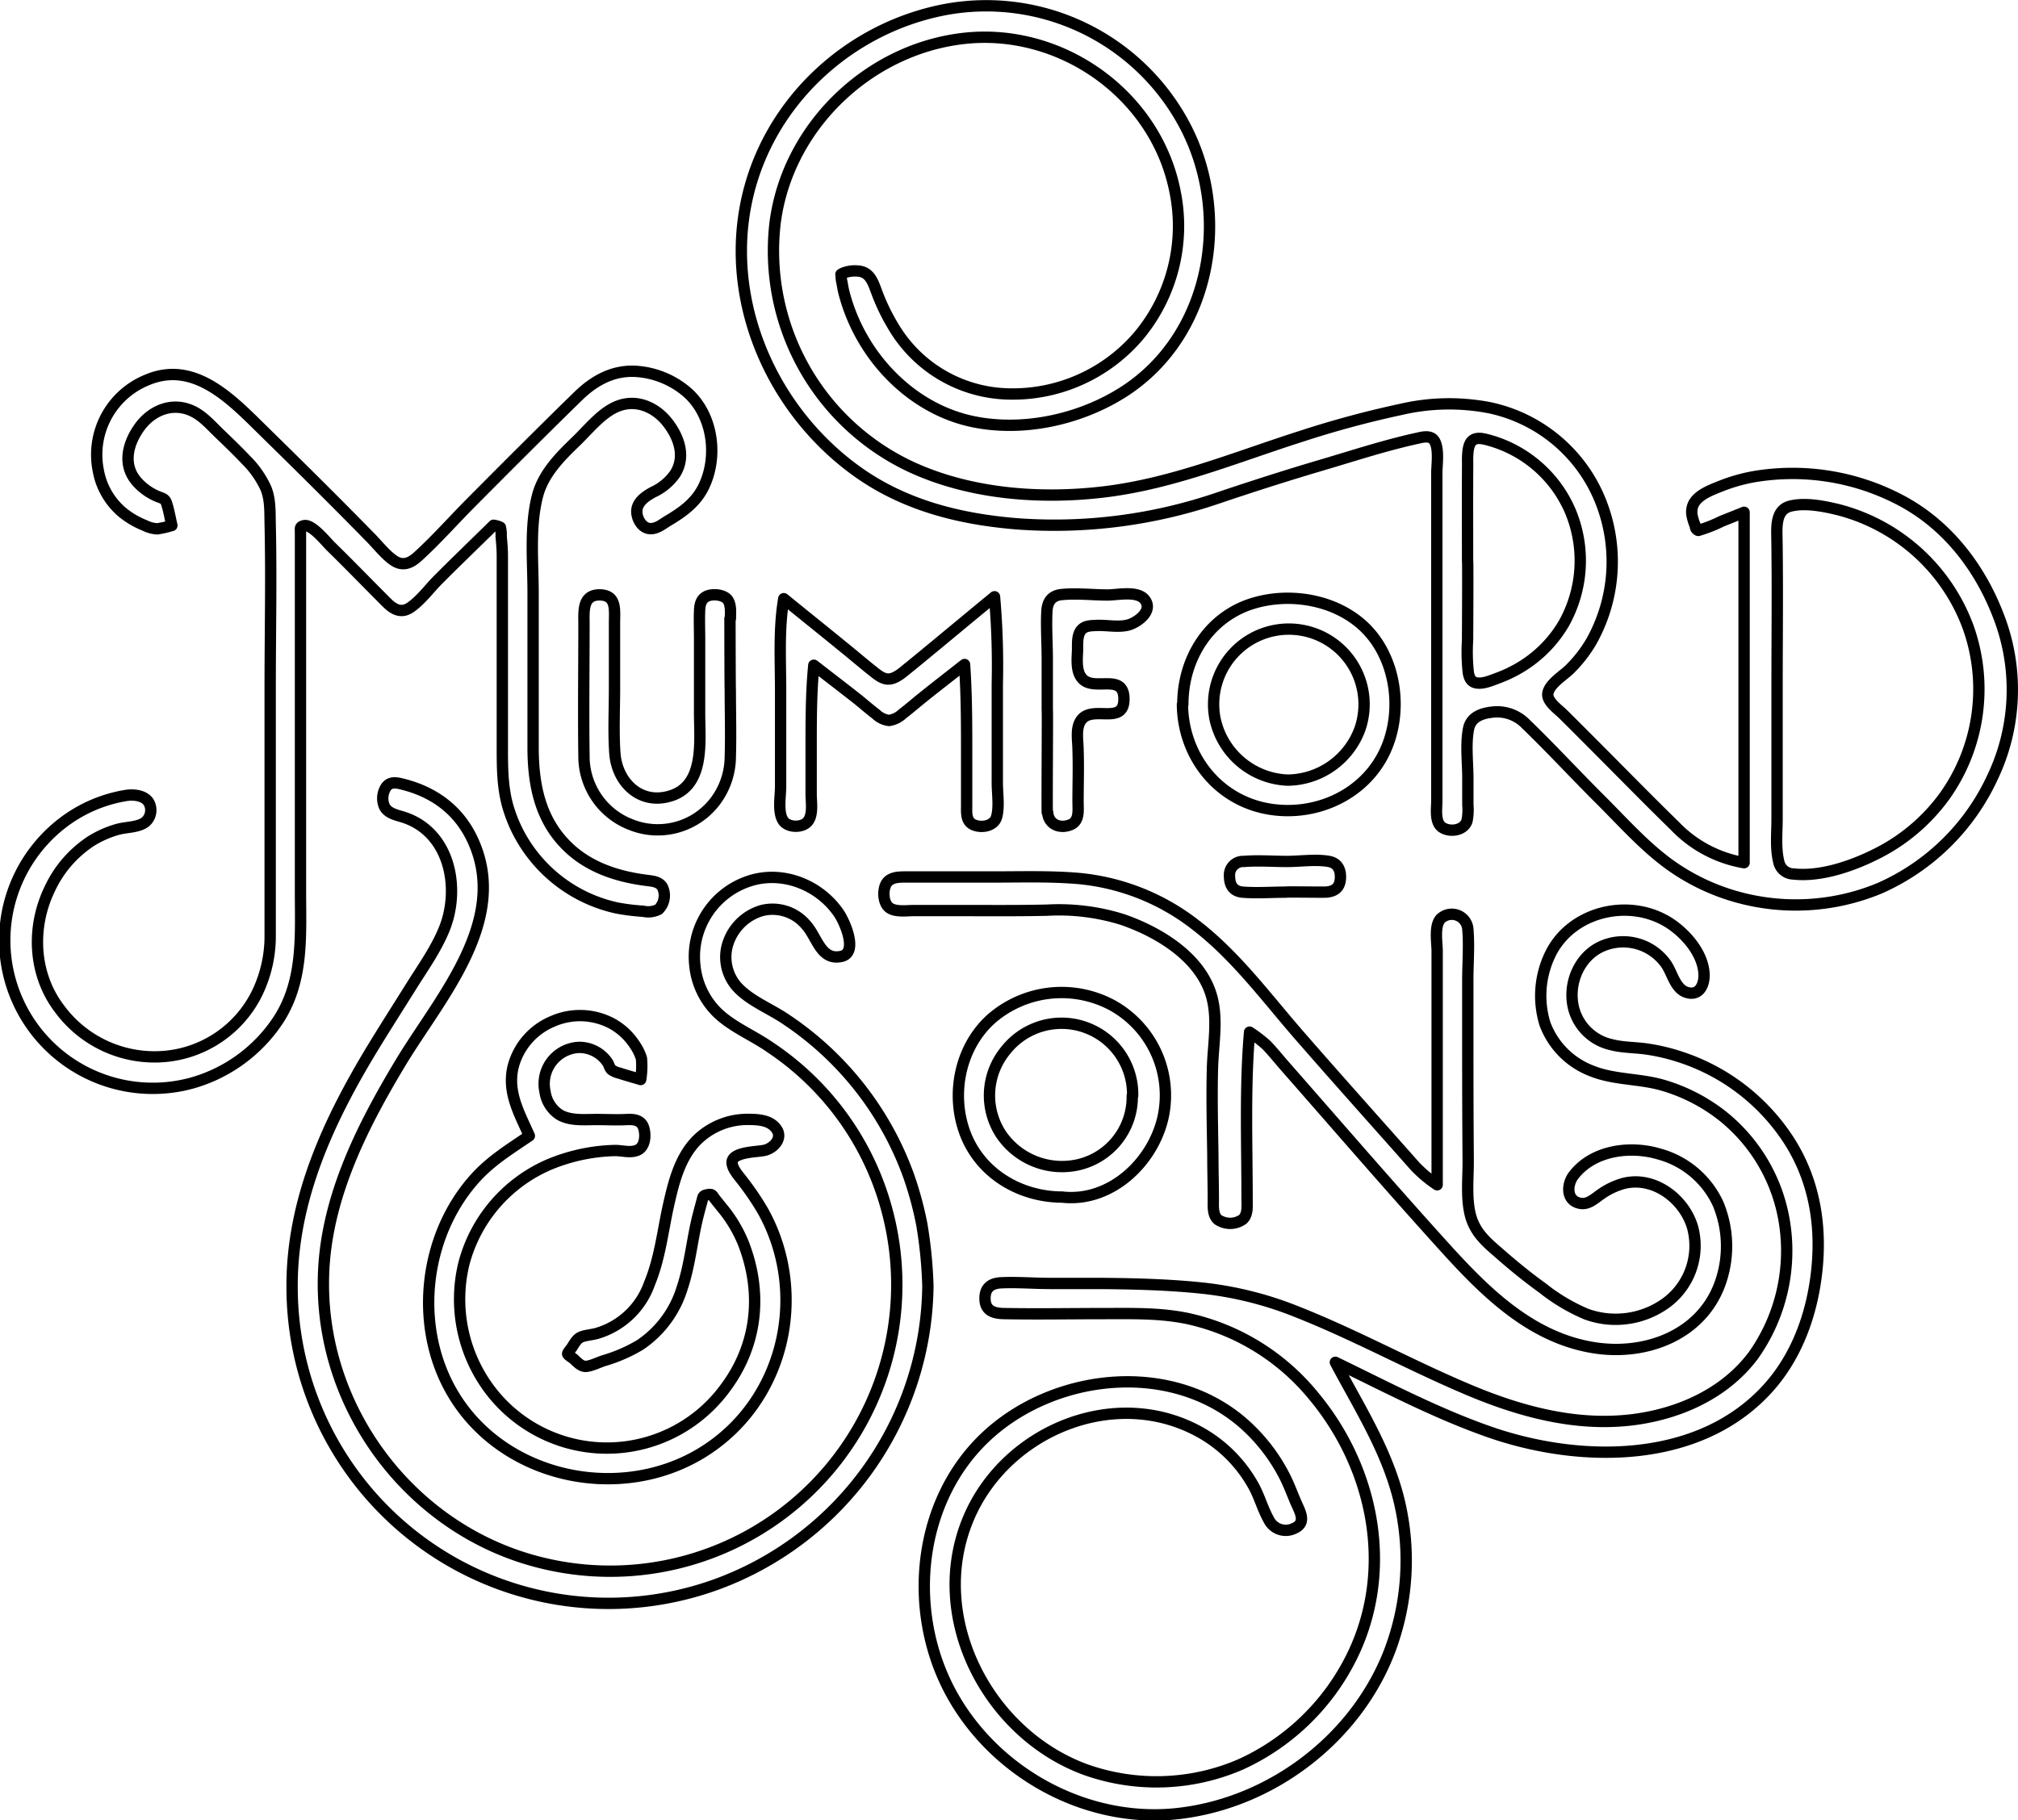 <svg id="圖層_1" data-name="圖層 1" xmlns="http://www.w3.org/2000/svg" viewBox="0 0 356.21 321.33"><defs><style>.cls-1{fill:none;stroke:#000;stroke-linecap:round;stroke-linejoin:round;stroke-width:2px;}</style></defs><title>mumford</title><path class="cls-1" d="M417.07,333.29V271.43L413.14,273a25.54,25.54,0,0,1-3.7,1.49c-.42.09-.39.26-.7,0s-.25-.57-.33-.78a8.13,8.13,0,0,1-.48-1.52,3.34,3.34,0,0,1,.2-2.2c.84-1.66,3.09-2.48,4.7-3.13a30.39,30.39,0,0,1,5.88-1.7A40.84,40.84,0,0,1,444.12,269c8.56,4.3,14.54,12,17.91,20.88a35.9,35.9,0,0,1-1.18,28.48A39.44,39.44,0,0,1,441,337.8a38.62,38.62,0,0,1-25.34,1.49,37.69,37.69,0,0,1-11.84-5.74c-4.48-3.27-8.26-7.56-12.17-11.45-4.42-4.4-8.65-9-13.15-13.34a7.05,7.05,0,0,0-5.9-2.05c-1.94.22-3.79.89-4.18,3-.52,2.75-.11,5.91-.11,8.7,0,1.55,0,3.11,0,4.66a10,10,0,0,1-.14,2.79c-.48,1.72-2.93,2.12-4.34,1.23s-1-3.33-1-4.76q0-19.24,0-38.5,0-9.63,0-19.25c0-1.62.42-4.1-.35-5.63-.59-1.17-2-.84-3-.61-5.74,1.25-11.42,3.12-17.05,4.78-6.07,1.79-12.09,3.72-18.08,5.74a89.38,89.38,0,0,1-35.57,4.61c-10.2-.82-20-3.28-28.38-9.32-14.68-10.57-23.11-29.28-19.5-47.24,3.48-17.31,17.6-30.75,34.82-34.17a39.64,39.64,0,0,1,42.83,20.8c8.11,15.81,4.34,36.88-11.12,46.7-7.66,4.86-17.79,7.07-26.73,5.13-8.72-1.9-16-8.24-20-16.1a32.48,32.48,0,0,1-2.54-6.72c-.13-.55-.23-1.1-.32-1.66a4.71,4.71,0,0,1-.15-1.11c.08-.55-.27-.21.27-.54a5.58,5.58,0,0,1,2.72-.4c2.15.15,2.69,2.15,3.34,3.86a35.87,35.87,0,0,0,2.92,6,24.2,24.2,0,0,0,19.54,11.81,29.17,29.17,0,0,0,23.82-10.35A30.25,30.25,0,0,0,316.66,215c-3.26-17.17-20.05-29.17-37.32-27.23-16.89,1.9-31.13,15.66-33.31,32.55a42.11,42.11,0,0,0,24.09,43.14c10.24,4.7,22.27,5.68,33.36,4.44,12.32-1.37,23.57-6.1,35.28-9.84a174.64,174.64,0,0,1,17.71-4.79,37.53,37.53,0,0,1,15.72-.29,27.14,27.14,0,0,1,19.91,17.44,28.78,28.78,0,0,1-2,23.83,23.63,23.63,0,0,1-3.85,4.93c-1.1,1.07-3.51,2.52-3.81,4.17-.27,1.41,1.75,2.81,2.6,3.64,2.29,2.26,4.55,4.54,6.82,6.82,4.32,4.34,8.61,8.72,13,13A22,22,0,0,0,417.07,333.29Zm5.82-30.79v23.11c0,2.39-.29,5.07.28,7.43a2.69,2.69,0,0,0,2.58,2.24c4.91.55,10.58-1.46,14.9-3.66a33.11,33.11,0,0,0,11.8-10.06,32.54,32.54,0,0,0,4.18-29.83A33.26,33.26,0,0,0,433.82,271c-2.6-.64-5.9-1.31-8.55-.67s-2.44,3.62-2.4,5.89C423,285,422.89,293.75,422.89,302.5ZM368.26,280c.08,0,0,12.78,0,14a33,33,0,0,0,.14,5.8c.16.84.47,1.56,1.37,1.74,1.22.25,2.74-.44,3.86-.85a23.22,23.22,0,0,0,4.77-2.41,21.85,21.85,0,0,0,6.88-7.27,22.64,22.64,0,0,0,1.18-19.63A22,22,0,0,0,372,258.69c-1-.26-2.34-.64-3.09.28s-.64,3-.64,4.27C368.23,268.81,368.26,274.39,368.26,280Zm4.49,154c15.67,5.28,36.12,5.43,48.23-7.59,5-5.36,7.71-12.36,8.73-19.54,1.19-8.42.09-16.75-4.43-24.07a36.12,36.12,0,0,0-19-15.06,35,35,0,0,0-6.21-1.53c-2.14-.33-4.35-.25-6.45-.8a8.83,8.83,0,0,1-6.84-7.47c-.56-4.19,1.67-8.66,5.76-10.12a9.28,9.28,0,0,1,10.7,3.27c1.14,1.56,1.61,4.41,3.65,5.08s3-.94,3.11-2.69c.15-3.94-3.31-7.87-6.5-9.78-7.05-4.2-17.05-1.72-20.66,5.79a16.8,16.8,0,0,0-.91,12.28,14.19,14.19,0,0,0,8.26,8.29c4,1.61,8.51,1.31,12.66,2.55a31.09,31.09,0,0,1,10.25,5.26,30.1,30.1,0,0,1,11.11,19,31.89,31.89,0,0,1-5.5,23.4c-5.06,6.79-13.25,10.39-21.5,11.38-10,1.19-19.86-1.52-29-5.4-10.12-4.28-19.76-9.6-30-13.65a62.52,62.52,0,0,0-16.7-4.2c-6-.63-12-.78-17.95-.83-3,0-6,0-9,0-2.84,0-5.74-.25-8.58-.12-1.79.07-2.92.86-2.9,2.78,0,2.14,1.48,2.63,3.36,2.66,5.88.11,11.78,0,17.66,0,5.05,0,10-.15,15,.93A39.6,39.6,0,0,1,341,427.33c11.09,13.24,14.55,32,6.1,47.51a40.62,40.62,0,0,1-18.81,17.6,37.38,37.38,0,0,1-27.34,1c-17.32-6.26-28.14-26.9-20.8-44.37,6.66-15.87,26.78-23.94,41.9-14.64a24.35,24.35,0,0,1,8.38,8.79c1.08,1.91,1.63,4.08,2.71,6a3.33,3.33,0,0,0,4.37,1.65c2.15-.84,1.44-2.49.69-4.12s-1.43-3.62-2.35-5.36a31.53,31.53,0,0,0-7.47-9.4c-12.75-10.81-33-8.56-44.93,2.44-12.2,11.26-14.2,30.48-6.66,44.89,7.72,14.76,24.66,24,41.26,21.72,16.21-2.17,30.79-13.52,36.55-28.84a45.17,45.17,0,0,0,2.09-23.85c-1.77-9.92-7.13-18.11-11.77-26.86C354.05,425.91,363.11,430.71,372.75,434ZM197.53,274.07a5.45,5.45,0,0,1,.14,1.59c.1,1.07.19,2.12.21,3.19,0,2.23,0,4.46,0,6.68,0,9.1,0,18.2,0,27.3,0,3.51,0,6.95.93,10.36a25.36,25.36,0,0,0,4.14,8.36,25.77,25.77,0,0,0,15.17,9.74,37.85,37.85,0,0,0,4.62.57,4,4,0,0,0,2.72-.33,3.44,3.44,0,0,0,.69-3.9c-.55-1-1.73-1.08-2.73-1.21-5.67-.71-11.13-2.59-15-7-4.1-4.62-5.1-10.48-5.11-16.46q0-13.67,0-27.33c0-5.49-.62-11.57.75-17,1-4,4-7,6.9-9.79,2.17-2.1,4.56-5.16,7.46-6.21,3.35-1.22,6.68.38,8.73,3.08s3.06,6,1.23,8.92a9.58,9.58,0,0,1-3.89,3.24c-1.18.65-2.59,1.55-2.84,3-.22,1.29.65,3.13,2,3.4s2.48-.76,3.48-1.35c2.7-1.6,5.06-3.32,6.41-6.26,2.52-5.48,1.39-12.88-3.41-16.73a15.36,15.36,0,0,0-9.09-3.4c-3.83-.08-7,1.71-9.7,4.32-6.43,6.27-12.78,12.63-19.11,19-3.08,3.11-6,6.42-9.25,9.38-1.25,1.14-2.6,1.77-4.15.78s-3-2.92-4.45-4.35c-6.27-6.42-12.66-12.72-19.06-19-5.38-5.29-11.92-12.08-20.13-8.6a14.23,14.23,0,0,0-8.63,16,12.52,12.52,0,0,0,4.22,7.35,15,15,0,0,0,4,2.35,5.44,5.44,0,0,0,2.22.59,18.83,18.83,0,0,0,2.55-.59c-.27-1.16-.47-2.33-.8-3.47-.28-1-.42-1.18-1.34-1.51a9.92,9.92,0,0,1-4-2.72c-2.61-2.92-1.71-6.67.4-9.62s5.72-4.53,9.26-2.93c1.89.86,3.24,2.44,4.71,3.86s3.23,3.09,4.76,4.72a16.93,16.93,0,0,1,3.62,5.14c.8,2,.69,4.16.74,6.29.22,9.56,0,19.15,0,28.72q0,14.6,0,29.2c0,4.91,0,9.82,0,14.73a23,23,0,0,1-2.32,10.17,20.12,20.12,0,0,1-16.14,11.14,20.83,20.83,0,0,1-18.75-8.43c-4.57-6-5-14.21-1.76-21a20.34,20.34,0,0,1,7.26-8.51,17.9,17.9,0,0,1,4.81-2.14c1.52-.43,3.63-.31,4.9-1.32a2.77,2.77,0,0,0,.56-3.45c-.8-1.25-2.68-1.42-4-1.21a25,25,0,0,0-9.36,3.56,26.13,26.13,0,0,0,21,47.21,27,27,0,0,0,15.42-11.43c4.3-6.85,3.73-14.67,3.73-22.43q0-29.06,0-58.11V275c0-.76-.16-1,.58-1.2,1.37-.38,3.82,2.71,4.74,3.62,3.35,3.28,6.6,6.64,9.91,9.95,1.24,1.25,2.59,1.94,4.17.86,1.83-1.25,3.32-3.31,4.88-4.88,3.23-3.25,6.54-6.41,9.8-9.63A4,4,0,0,1,197.53,274.07Zm74.39,123.05a61.27,61.27,0,0,0-2.31-8.52,56,56,0,0,0-21.73-27.7c-2.57-1.74-5.73-3-8-5.13a7.9,7.9,0,0,1-2.39-7.43,8.89,8.89,0,0,1,6.16-6.59,7.69,7.69,0,0,1,7.86,2.55c1.95,2.13,2.57,6.33,6.22,5.53,3-.65.6-6.09-.47-7.64-3.56-5.19-10.37-7.73-16.32-5.48a14.05,14.05,0,0,0-9.07,14.78,13.49,13.49,0,0,0,4,8.31c2.68,2.56,6.33,4,9.37,6.14a50,50,0,0,1,20.57,28.84,50.59,50.59,0,0,1-60.95,62.13c-22.73-5.51-39-26.82-38.56-50.16.23-13.84,6.69-26.66,13.69-38.27,6.89-11.41,19.24-25,12.65-39.21-2.47-5.32-6.87-8.5-12.47-9.87-1-.25-2.06-.44-2.77.49a3.62,3.62,0,0,0-.31,3.53c.67,1.22,2.18,1.46,3.38,1.85a11.53,11.53,0,0,1,3.57,1.88c5.2,4.07,5.94,12,3.62,17.77-1.45,3.62-3.83,6.94-5.89,10.23-2.21,3.54-4.46,7.05-6.63,10.61-7.83,12.85-14.38,26.84-14.37,42.2a55.86,55.86,0,0,0,75.07,52.68A56.8,56.8,0,0,0,273,408.07,78.71,78.71,0,0,0,271.92,397.12Zm60.82-31.66c1.14,1.18,2.18,2.49,3.26,3.72,9.31,10.6,18.52,21.29,28,31.76,7.3,8.08,15.45,16.27,26.72,18,9,1.38,18.77-2.22,22.09-11.31a19.49,19.49,0,0,0-.32-14.1,16.09,16.09,0,0,0-10.37-8.8c-5.07-1.53-11.67-.74-15.13,3.75-1.25,1.63-1.36,4.5,1.17,4.95,1.47.26,2.61-.93,3.72-1.67a12.83,12.83,0,0,1,4-1.87c5.29-1.28,10.58,2.71,12.08,7.7a12.52,12.52,0,0,1-4.63,13.4A15.16,15.16,0,0,1,389.27,413a32.84,32.84,0,0,1-7.75-4.6c-2.68-1.93-5.22-4-7.72-6.2-2.23-1.92-4.18-3.59-5-6.54-.84-3.11-.4-6.75-.43-9.95-.06-7-.07-14.08-.07-21.11,0-3.52,0-7,0-10.56,0-3,.27-6.13,0-9.12a2.84,2.84,0,0,0-4.47-2c-1.58,1-.94,4.42-.94,5.95,0,13.76,0,27.52,0,41.28a22.54,22.54,0,0,1-4-3.38c-6.75-7.63-13.56-15.22-20.25-22.9-5.81-6.66-11.17-14-18.21-19.45a39.42,39.42,0,0,0-20.79-8.34c-5-.43-10-.27-15-.27q-7.76,0-15.51,0c-1.18,0-2.66,0-3.4,1.06s-.69,3.42.39,4.31,3.2.55,4.49.56c2.61,0,5.21,0,7.82,0,5.2,0,10.41.05,15.62-.07a37.58,37.58,0,0,1,13.29,1.65c6.31,2.17,13.65,6.55,15.68,13.34,1.24,4.16.33,8.66.21,12.91-.14,5.16,0,10.32.07,15.48,0,2.58.08,5.17.08,7.75,0,1.15-.14,2.69.84,3.52a3.86,3.86,0,0,0,4.35-.06c.95-.87.77-2.4.77-3.55,0-9.82-.4-19.73.44-29.51A24.79,24.79,0,0,1,332.74,365.46ZM193.32,388.73c-9.66,10.45-11.32,27.46-3.48,39.41,9.16,14,28.95,17.95,43.1,9.42,14.6-8.79,19.15-27.9,11-42.68a48.43,48.43,0,0,0-3.56-5.29c-.64-.87-1.79-2.06-1.94-3.19-.28-2.18,4.69-2,5.91-2.38,1.58-.47,3-2.14,1.94-3.68s-3-1.72-4.84-1.73a12.73,12.73,0,0,0-9.36,3.79c-3.06,3.21-4.06,7.71-5,11.91-.94,4.43-1.47,9-3.22,13.23a14,14,0,0,1-9.21,8.82c-.88.27-1.89.31-2.74.61s-1.25,1.08-1.71,1.81c-.11.19-.82,1-.8,1.22s.88.74,1,.84c.59.52,1.25,1.32,2.08,1.37s2.36-.7,3.27-1a27.4,27.4,0,0,0,6.45-2.8,18.68,18.68,0,0,0,7.44-10.12c1.4-4.21,1.73-8.64,2.84-12.92.2-.78.41-1.55.62-2.33s.15-1,1-1.14.8.08,1.25.67.8,1,1.2,1.51a23.78,23.78,0,0,1,3.83,6.3c3.49,8.88,2.53,18.18-3.3,25.84a25.88,25.88,0,0,1-41.66-.22,26.56,26.56,0,0,1-4.34-21.91,26.28,26.28,0,0,1,15-17.49,32,32,0,0,1,11.71-2.5c1.21,0,2.59.43,3.77,0,1.52-.52,1.68-2.64,1.26-4s-1.66-1.53-2.92-1.47c-1.82.1-3.59,0-5.41,0-2.1,0-4.58.26-6.48-.83a5.79,5.79,0,0,1-2.61-4.12,6.43,6.43,0,0,1,5.89-7.78,6,6,0,0,1,5.16,2.67c.25.38.37,1,.71,1.28a4,4,0,0,0,1.42.6c1.22.41,2.48.74,3.71,1.12a14.83,14.83,0,0,0,.14-3.7,8.6,8.6,0,0,0-1.21-2.47,11.27,11.27,0,0,0-4-3.71,12,12,0,0,0-10.54-.36,11.88,11.88,0,0,0-6.91,8c-1.07,4.5,1.11,8.21,2.87,12.18C199.33,383.77,196,385.82,193.32,388.73ZM247,302.92l0,16.92c0,1.67-.5,4.3.35,5.86.71,1.33,3,1.49,4.16.59,1.33-1.06.89-3.59.88-5q0-4.14,0-8.29c0-4.89,0-9.71.47-14.57,2.58,2,5.19,4,7.74,6,1.09.88,2.13,1.8,3.24,2.64a4,4,0,0,0,2.31,1.11,4.4,4.4,0,0,0,2.37-1.17c1.18-.9,2.3-1.88,3.46-2.81,2.48-2,5-3.93,7.49-5.9.39,5.64.37,11.25.37,16.91,0,2.64,0,5.28,0,7.92,0,1.28-.17,2.84,1.21,3.46s3.6.28,4.07-1.36c.52-1.82.12-4.22.13-6.08q0-8.72,0-17.44a138.16,138.16,0,0,0-.49-15.37q-5.19,4.28-10.37,8.58c-1.6,1.31-3.19,2.64-4.8,3.94-.94.74-2.11,1.87-3.38,2s-2.4-1-3.31-1.69c-1.64-1.32-3.24-2.69-4.87-4-3.48-2.85-7-5.66-10.47-8.49C246.65,292,247,297.47,247,302.92Zm71,2.41c0-7.87,4.37-15.18,12-17.7,7.05-2.32,15.93-.69,20.95,5s5.87,14.87,2.45,21.56c-3.75,7.32-12.11,10.94-20.09,9.64C324.16,322.34,318,314.43,317.93,305.33Zm18.58,13.38a13.75,13.75,0,0,0,12.67-9,13.28,13.28,0,1,0-25.58-1.88A13.66,13.66,0,0,0,336.51,318.71Zm-39.82,73.61c-7.42,0-14.43-4.09-17.15-11.16-2.64-6.89-1-15.28,4.55-20.28a18.89,18.89,0,0,1,21.36-2.43,18.15,18.15,0,0,1,8.94,20C312.58,386.33,305.17,393.29,296.69,392.32Zm12.38-17.89a12.55,12.55,0,0,0-22.36-8.07,12.51,12.51,0,0,0-.91,14.81,13,13,0,0,0,13.73,5.43A12.28,12.28,0,0,0,309.07,374.43Zm-71-84.24c0-1,.16-2.33-.44-3.25s-2.44-1.17-3.56-.76-1.4,1.45-1.44,2.56c-.07,1.69,0,3.39,0,5.07,0,4.38,0,8.76,0,13.14,0,5,1,12.84-5.33,14.61-5.29,1.5-9.29-2.58-9.63-7.65-.26-3.76-.06-7.6-.06-11.36s0-7.77,0-11.66c0-2.15.41-4.79-2.5-4.88-3.2-.09-2.89,2.86-2.89,5.2,0,7.77-.11,15.53,0,23.3a12.9,12.9,0,0,0,8.39,12.1,12.72,12.72,0,0,0,14.65-4,13.16,13.16,0,0,0,2.79-8c.12-3.93,0-7.85,0-11.78C238.08,302.8,238.06,291.25,238.06,290.19Zm56,34.23c.15,2.08,2.1,2.94,4,2.18,1.67-.65,1.36-2.63,1.36-4.08,0-3,.11-6.1,0-9.15,0-1.67-.52-4,.68-5.42,2.11-2.47,7.58,1.17,7.42-3.75-.15-4.5-5.48-.95-7.47-3.55-1.05-1.35-.75-3.47-.71-5.06,0-1-.07-2.43.58-3.29s1.72-.84,2.62-.89c1.95-.12,4.36.48,6.19-.23,1.55-.61,3.91-2.47,2.47-4.32-1.27-1.63-4.75-.85-6.49-.83-2.69,0-5.56-.35-8.24-.07-1.73.19-2.47,1.27-2.55,3-.14,2.79.07,5.63.07,8.42,0,3,0,6,0,8.95C294.15,306.28,294,322.81,294.07,324.42Zm49.1,14.06c1.46-.09,2.42-.71,2.56-2.25s-.38-2.86-2-3.16c-2.32-.42-5.06,0-7.41,0-2.52,0-5.11-.21-7.63,0a2.4,2.4,0,0,0-2.52,2.62c0,1.58.68,2.66,2.32,2.8,2.46.2,5.1,0,7.57,0C336.06,338.41,342.54,338.52,343.17,338.48Z" transform="translate(-109.21 -180.99)"/></svg>